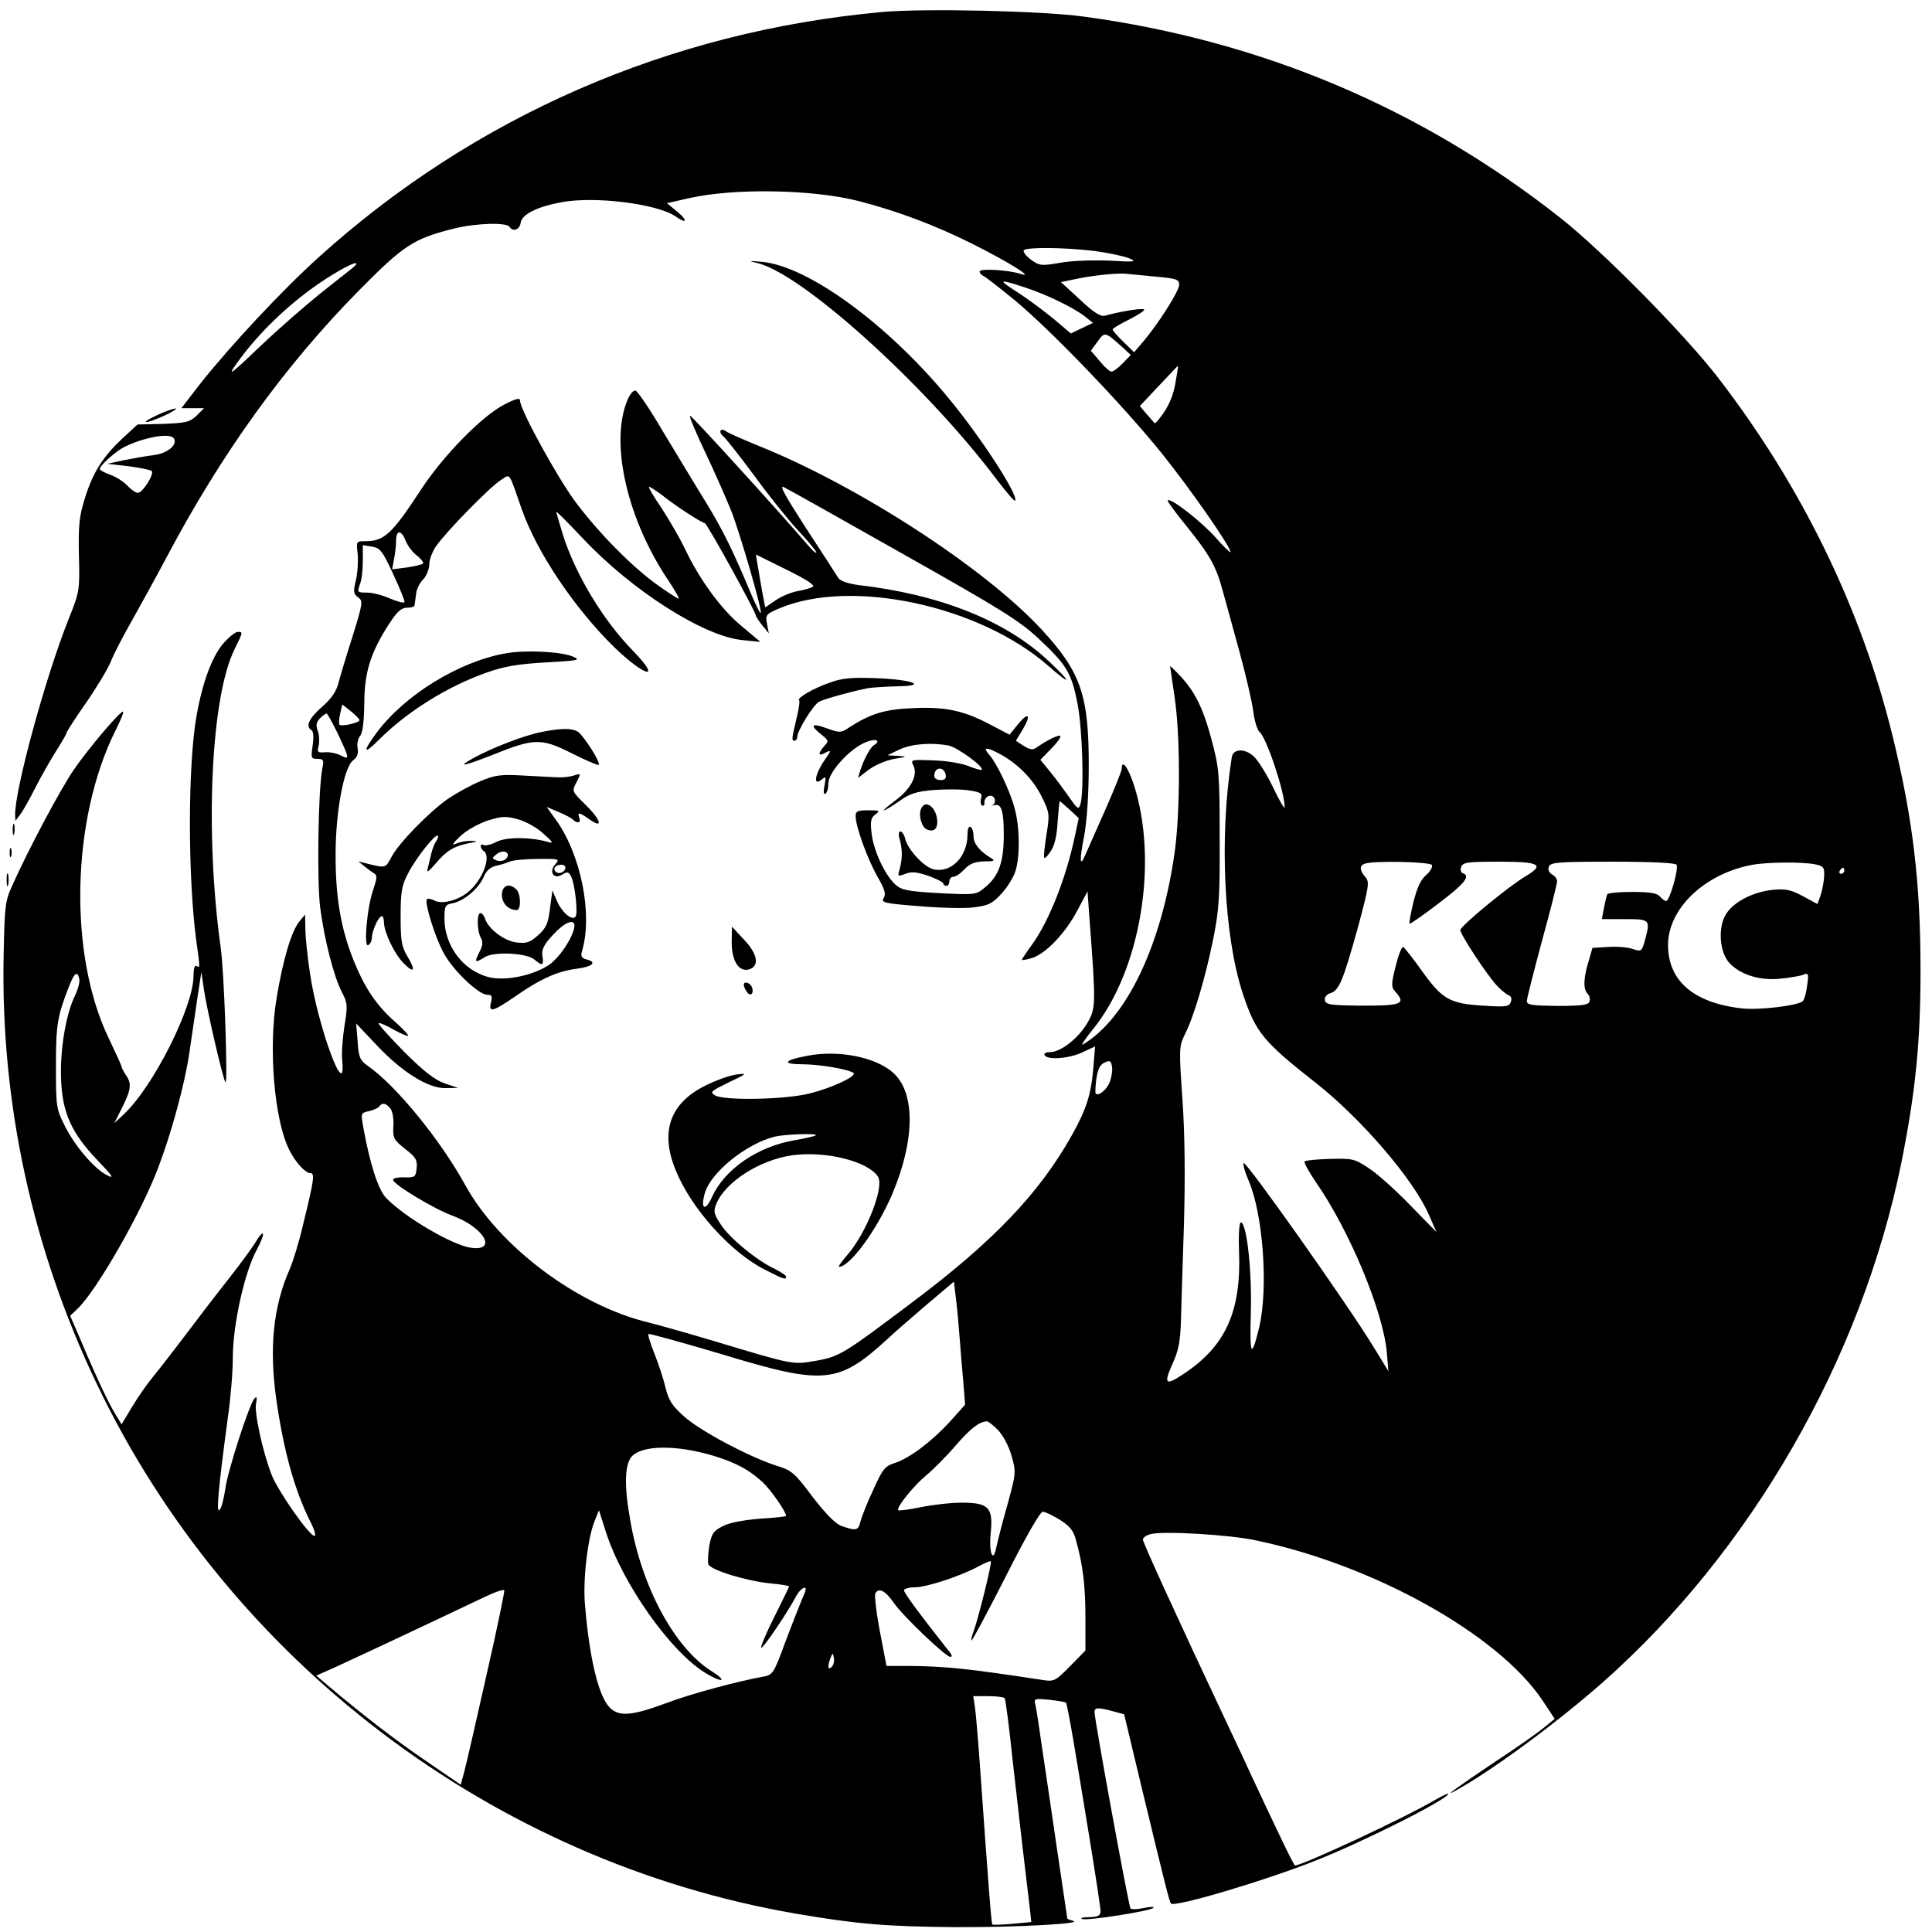 <?xml version="1.0" standalone="no"?>
<!DOCTYPE svg PUBLIC "-//W3C//DTD SVG 20010904//EN"
 "http://www.w3.org/TR/2001/REC-SVG-20010904/DTD/svg10.dtd">
<svg version="1.0" xmlns="http://www.w3.org/2000/svg"
 width="639pt" height="639pt" viewBox="0 0 639 639"
 preserveAspectRatio="xMidYMid meet">
<g transform="translate(0,639) scale(0.1,-0.1)"
fill="#000000" stroke="none">
<path d="M2915 6350 c-701 -64 -1345 -345 -1860 -810 -122 -110 -292 -292
-395 -422 l-60 -78 37 0 38 0 -25 -25 c-22 -21 -35 -24 -110 -27 l-85 -2 -49
-45 c-66 -62 -98 -112 -125 -198 -19 -61 -22 -89 -20 -190 3 -115 2 -120 -33
-208 -77 -192 -179 -566 -178 -650 l1 -20 15 20 c9 11 31 50 50 88 19 37 50
92 69 122 19 30 35 57 35 61 0 3 29 49 65 100 36 52 73 114 82 137 9 23 40 83
68 132 28 50 80 144 115 210 183 346 391 634 635 882 151 153 182 173 316 207
73 18 174 21 184 6 11 -18 34 -10 37 13 4 28 54 53 134 68 111 21 318 -5 379
-47 36 -26 41 -14 6 15 l-35 29 75 17 c148 33 406 29 559 -10 128 -33 253 -80
375 -141 120 -60 210 -116 161 -100 -39 13 -136 19 -136 8 0 -5 6 -12 13 -15
7 -3 56 -41 108 -84 126 -106 358 -349 482 -503 94 -117 227 -308 227 -326 0
-4 -23 18 -51 50 -48 53 -148 131 -157 121 -2 -2 26 -41 63 -86 76 -94 97
-132 118 -209 8 -30 33 -120 55 -200 22 -80 43 -171 47 -202 4 -32 13 -62 21
-69 23 -19 83 -198 83 -249 0 -8 -17 21 -38 65 -21 44 -50 90 -64 103 -30 28
-69 26 -73 -3 -42 -265 -26 -592 37 -783 42 -126 67 -157 239 -292 153 -120
326 -322 376 -438 l25 -57 -88 90 c-48 50 -110 105 -137 122 -45 30 -53 32
-126 30 -43 -1 -81 -5 -85 -8 -3 -4 14 -35 38 -70 111 -160 223 -429 234 -564
l5 -60 -49 80 c-88 144 -426 622 -430 608 -2 -6 5 -31 16 -56 49 -113 66 -356
36 -486 -26 -107 -32 -98 -28 46 4 140 -13 293 -32 300 -6 2 -9 -32 -7 -94 8
-200 -44 -315 -183 -407 -60 -40 -67 -34 -38 31 21 46 27 75 29 148 1 49 6
194 10 320 4 152 3 290 -5 407 -12 168 -11 178 7 215 30 58 68 187 94 314 20
99 23 143 22 339 0 211 -2 231 -27 324 -28 105 -56 161 -106 213 -17 18 -31
31 -31 30 0 -2 7 -48 15 -103 19 -127 19 -378 0 -514 -44 -309 -160 -550 -304
-635 -7 -4 8 19 34 51 158 194 218 557 134 812 -19 56 -39 82 -39 49 0 -7 -25
-69 -55 -137 -31 -69 -60 -136 -66 -149 -18 -42 -19 -16 -3 65 9 50 15 137 15
234 0 232 -27 308 -156 448 -189 204 -605 474 -935 607 -52 21 -101 43 -108
48 -18 14 -28 -1 -10 -16 8 -6 55 -66 104 -132 48 -66 114 -148 146 -182 32
-34 58 -66 58 -70 0 -5 -13 6 -28 24 -105 122 -387 432 -390 428 -3 -2 20 -57
51 -122 31 -65 69 -152 86 -194 30 -77 103 -330 97 -336 -2 -2 -13 20 -26 49
-66 158 -98 223 -156 318 -36 58 -99 163 -142 234 -42 72 -83 132 -90 134 -7
2 -19 -12 -27 -32 -59 -141 0 -396 137 -598 21 -32 36 -58 32 -58 -3 0 -34 20
-68 44 -84 60 -193 170 -272 275 -61 82 -184 306 -184 336 0 10 -13 7 -52 -13
-74 -38 -203 -170 -276 -282 -94 -144 -121 -170 -182 -170 -32 0 -32 0 -27
-42 2 -24 0 -63 -6 -87 -9 -38 -8 -46 8 -57 16 -12 15 -19 -18 -126 -20 -62
-41 -132 -47 -155 -7 -29 -23 -53 -55 -81 -44 -39 -55 -64 -35 -77 7 -4 8 -24
4 -51 -6 -41 -5 -44 16 -44 20 0 22 -4 16 -32 -14 -74 -18 -375 -7 -460 14
-107 45 -228 72 -280 19 -36 19 -46 8 -113 -6 -40 -10 -91 -7 -114 13 -141
-81 114 -107 291 -8 54 -15 119 -15 145 l-1 48 -19 -23 c-26 -32 -54 -125 -75
-252 -28 -166 -8 -405 42 -504 20 -40 53 -76 69 -76 16 0 13 -21 -23 -168 -13
-57 -34 -125 -45 -150 -55 -125 -68 -262 -44 -432 25 -173 61 -300 112 -402
14 -27 20 -48 14 -48 -17 0 -122 150 -142 203 -30 78 -58 208 -51 236 4 19 2
23 -5 16 -16 -15 -89 -239 -97 -300 -4 -27 -11 -57 -16 -65 -16 -28 -9 50 25
305 9 61 16 148 16 195 0 108 39 283 79 356 31 58 26 76 -6 22 -11 -18 -53
-75 -94 -127 -41 -52 -103 -133 -139 -181 -36 -47 -81 -106 -101 -130 -21 -25
-53 -71 -72 -103 l-35 -58 -20 33 c-22 35 -64 124 -117 250 l-33 76 24 23 c63
59 213 321 268 469 44 116 87 275 102 376 8 55 20 137 27 184 l13 85 8 -55 c9
-65 66 -310 72 -310 8 0 -5 373 -16 445 -53 381 -33 830 46 988 28 57 28 57
10 57 -8 0 -30 -18 -49 -40 -36 -43 -68 -129 -87 -238 -29 -163 -29 -530 -1
-742 13 -94 13 -92 1 -85 -6 4 -10 -9 -10 -33 0 -102 -133 -366 -230 -457
l-32 -30 26 52 c30 59 32 80 12 108 -7 11 -14 23 -14 28 -1 4 -19 44 -41 90
-135 277 -126 726 21 1021 16 32 28 60 25 62 -6 6 -113 -119 -163 -192 -45
-66 -151 -265 -204 -384 -23 -50 -25 -70 -28 -230 -10 -489 95 -972 308 -1417
438 -917 1310 -1579 2310 -1752 204 -35 301 -43 530 -45 204 -1 431 12 388 21
-10 3 -18 6 -18 8 0 1 -16 108 -35 236 -19 129 -41 281 -50 339 -8 58 -17 116
-20 129 -6 23 -5 24 45 19 28 -3 53 -7 56 -10 2 -3 13 -59 24 -124 11 -66 36
-215 55 -333 19 -117 35 -222 35 -232 0 -15 -8 -19 -37 -20 -21 0 -32 -3 -24
-6 16 -7 230 27 236 37 3 4 -12 4 -33 -1 -20 -4 -40 -5 -43 -1 -6 7 -119 624
-119 650 0 15 13 15 61 2 l37 -10 57 -238 c79 -328 93 -383 98 -388 13 -13
316 77 483 144 161 64 434 202 434 219 0 3 -20 -7 -45 -21 -98 -58 -437 -216
-462 -216 -4 0 -66 130 -143 295 -15 33 -50 108 -78 167 -166 352 -282 606
-282 616 0 6 12 15 26 18 42 11 263 -2 349 -21 391 -82 800 -311 946 -528 l41
-62 -34 -28 c-18 -15 -91 -67 -163 -114 -119 -80 -174 -119 -135 -98 124 68
334 223 488 358 493 435 859 1071 991 1723 46 231 63 393 63 634 0 289 -25
503 -93 778 -103 419 -300 824 -576 1182 -109 142 -382 419 -523 530 -460 362
-986 585 -1575 665 -137 19 -531 28 -670 15z m704 -790 c46 -6 97 -17 115 -24
28 -12 21 -13 -65 -8 -53 2 -124 0 -162 -7 -63 -11 -69 -10 -97 10 -16 12 -27
26 -24 31 7 11 133 10 233 -2z m-2455 -58 c-12 -9 -59 -47 -105 -83 -46 -37
-136 -115 -199 -175 -96 -92 -109 -101 -80 -60 80 114 201 226 324 300 62 38
96 48 60 18z m2659 -27 c68 -6 77 -9 77 -27 0 -21 -69 -129 -119 -188 l-30
-35 -35 34 c-20 19 -36 38 -36 41 0 4 26 19 58 35 31 16 52 30 45 32 -11 4
-81 -8 -128 -21 -15 -4 -36 9 -83 53 l-63 58 58 12 c61 12 137 19 163 15 8 -1
50 -5 93 -9z m-432 -36 c73 -24 163 -68 199 -97 l25 -20 -36 -17 -37 -18 -58
49 c-33 27 -83 64 -112 83 -75 48 -73 50 19 20z m322 -198 l27 -25 -27 -28
c-15 -15 -32 -28 -37 -27 -6 0 -24 16 -39 35 l-29 34 22 30 c24 34 25 33 83
-19z m176 -110 c-7 -48 -24 -88 -54 -125 -8 -11 -16 -18 -17 -15 -2 2 -13 16
-26 30 l-22 26 62 66 c35 37 63 67 64 67 1 0 -2 -22 -7 -49z m-3314 -191 c13
-21 -20 -49 -65 -55 -25 -3 -70 -11 -100 -17 l-55 -12 70 -8 c38 -5 73 -12 77
-16 9 -9 -30 -72 -46 -72 -7 0 -23 11 -36 25 -12 13 -38 29 -56 35 -19 7 -34
15 -34 19 0 11 51 57 80 72 63 32 153 49 165 29z m1150 -232 c49 -143 176
-331 307 -459 103 -99 158 -111 63 -13 -101 103 -193 256 -234 388 -11 37 -21
70 -21 73 0 3 39 -36 88 -88 162 -172 398 -323 527 -336 l60 -6 -63 53 c-66
54 -140 155 -188 258 -15 31 -49 90 -75 130 -27 39 -46 72 -42 72 3 0 22 -12
42 -27 46 -37 133 -93 142 -93 7 0 169 -294 169 -306 0 -3 10 -18 21 -32 l22
-27 -6 31 c-6 30 -4 33 41 52 237 100 660 10 889 -190 78 -69 80 -58 2 15
-142 134 -360 221 -630 252 -35 5 -59 13 -66 23 -6 10 -54 84 -107 165 -67
104 -90 144 -74 136 13 -6 191 -106 396 -222 321 -181 384 -220 447 -279 93
-87 109 -113 129 -216 16 -81 22 -284 10 -330 -6 -21 -9 -20 -38 22 -17 24
-45 62 -63 84 l-32 39 36 37 c20 20 33 39 30 42 -5 5 -44 -14 -78 -38 -13 -9
-22 -8 -43 5 l-26 17 20 33 c31 50 24 66 -11 24 l-30 -37 -57 30 c-91 49 -152
63 -261 58 -96 -4 -141 -18 -214 -65 -25 -17 -30 -17 -72 -2 -51 19 -58 11
-19 -20 25 -20 26 -22 10 -39 -22 -25 -20 -35 5 -21 19 10 19 7 -5 -27 -31
-46 -37 -85 -9 -63 15 13 16 11 10 -19 -4 -21 -3 -31 3 -27 6 3 10 19 10 35 0
36 71 114 123 135 33 14 53 6 27 -10 -12 -7 -34 -49 -45 -84 l-7 -24 35 27
c20 15 57 31 84 36 44 7 45 8 13 10 l-35 2 40 19 c40 19 107 24 163 13 29 -6
118 -71 109 -80 -2 -2 -21 3 -43 12 -21 9 -74 18 -116 19 -77 3 -77 3 -66 -19
14 -32 -11 -78 -64 -116 -22 -17 -38 -30 -34 -30 4 0 27 14 50 30 34 25 56 32
113 37 39 3 91 3 117 -1 40 -6 46 -10 41 -26 -3 -10 -2 -21 3 -24 6 -3 9 2 8
11 0 10 7 19 17 21 17 3 25 -22 10 -31 -5 -2 -2 -2 6 0 23 6 31 -18 31 -98 0
-89 -16 -136 -61 -173 -31 -26 -32 -26 -153 -20 -104 6 -124 10 -144 28 -35
31 -72 111 -79 168 -5 42 -3 53 12 64 17 13 15 14 -23 14 -36 0 -42 -3 -42
-20 0 -33 39 -141 72 -199 24 -42 29 -58 21 -71 -10 -15 1 -18 116 -27 69 -6
151 -8 182 -4 48 6 61 12 91 45 20 21 41 56 47 76 15 50 14 144 -3 206 -14 55
-59 149 -82 175 -24 27 -15 30 26 9 63 -32 117 -86 146 -146 26 -53 26 -57 15
-126 -6 -39 -10 -73 -7 -75 2 -3 13 8 22 23 12 17 20 52 22 96 3 37 6 68 7 68
2 0 16 -13 33 -28 l30 -28 -14 -65 c-29 -135 -84 -274 -139 -351 -19 -26 -35
-50 -35 -52 0 -3 14 0 32 5 45 13 111 81 151 157 l34 64 6 -84 c22 -291 22
-303 -7 -352 -30 -51 -88 -96 -124 -96 -13 0 -20 -4 -17 -10 10 -17 83 -11
126 10 l41 19 -6 -73 c-7 -85 -23 -136 -71 -221 -107 -191 -259 -351 -530
-554 -226 -170 -238 -178 -318 -192 -76 -13 -71 -14 -337 66 -80 24 -176 51
-215 61 -234 56 -495 251 -607 456 -83 150 -229 329 -322 393 -25 18 -30 28
-33 80 l-5 60 69 -73 c84 -89 170 -142 227 -141 l41 1 -45 15 c-33 12 -69 40
-134 105 -48 49 -86 91 -84 94 3 2 26 -7 51 -22 26 -14 47 -23 47 -19 0 4 -20
25 -45 47 -60 53 -99 111 -136 203 -42 106 -59 206 -59 348 0 144 28 292 59
313 12 9 17 21 14 39 -3 14 1 32 8 41 9 11 13 47 14 108 0 102 21 169 83 264
25 39 40 52 58 52 13 0 25 3 25 8 1 4 3 20 5 36 1 16 12 38 24 50 11 12 20 35
20 50 0 15 10 42 22 59 33 48 179 197 213 218 34 22 26 33 70 -93z m-384 -105
c6 -16 22 -38 37 -50 15 -11 24 -24 21 -27 -3 -3 -27 -9 -54 -13 l-48 -6 6 33
c4 18 7 45 7 61 0 37 17 37 31 2z m-41 -111 c22 -47 39 -89 38 -93 -2 -5 -23
1 -47 11 -24 11 -58 20 -77 20 -32 0 -33 1 -24 26 6 14 10 49 10 78 l0 53 30
-5 c27 -4 35 -14 70 -90z m1388 -43 c-7 -4 -29 -11 -50 -14 -21 -4 -53 -17
-72 -30 l-35 -24 -10 52 c-5 29 -12 68 -15 87 l-6 36 101 -50 c67 -33 96 -52
87 -57z m-1499 -441 c1 -8 -59 -22 -66 -15 -3 3 -2 19 2 36 l7 31 28 -22 c16
-13 29 -26 29 -30z m-71 -46 c38 -81 39 -86 10 -71 -13 7 -36 12 -52 11 -25
-2 -28 0 -22 22 3 14 2 36 -3 49 -7 18 -5 28 7 41 9 9 19 16 22 16 3 0 20 -31
38 -68z m2010 -135 c2 -12 -3 -17 -17 -17 -12 0 -21 6 -21 13 0 31 32 34 38 4z
m1608 -298 c3 -6 -5 -21 -19 -33 -18 -15 -30 -42 -42 -89 -9 -38 -15 -70 -13
-72 2 -2 45 28 96 67 87 66 107 91 80 100 -6 2 -9 12 -5 21 5 15 23 17 127 17
133 0 150 -10 86 -48 -57 -34 -216 -165 -216 -178 0 -15 88 -149 122 -185 13
-14 31 -28 38 -31 8 -2 11 -11 7 -22 -6 -16 -17 -17 -94 -12 -109 7 -133 21
-201 116 -29 41 -57 76 -61 78 -5 1 -16 -27 -25 -64 -15 -60 -15 -68 -1 -84
37 -41 21 -47 -120 -46 -94 1 -110 3 -113 18 -2 9 5 19 18 23 29 9 42 41 90
213 38 141 40 155 26 171 -19 21 -20 38 -3 44 25 11 216 7 223 -4z m809 1 c8
-13 -23 -120 -34 -120 -5 0 -14 7 -21 15 -9 11 -33 15 -91 15 -43 0 -80 -3
-83 -8 -2 -4 -7 -24 -11 -45 l-7 -37 76 0 c85 0 85 -1 66 -72 -10 -35 -12 -36
-39 -27 -16 6 -52 9 -81 7 l-53 -3 -13 -45 c-17 -55 -18 -92 -3 -107 7 -7 9
-18 6 -26 -4 -11 -27 -14 -106 -14 -85 1 -101 3 -101 16 0 9 23 98 50 199 28
101 50 189 50 197 0 8 -7 18 -17 23 -10 6 -14 16 -10 26 6 14 31 16 211 16
128 0 207 -4 211 -10z m460 1 c27 -6 30 -10 28 -42 -1 -19 -7 -47 -12 -62
l-10 -27 -48 26 c-39 21 -57 25 -99 21 -66 -7 -129 -39 -155 -80 -28 -44 -22
-127 11 -162 36 -39 101 -59 168 -52 31 3 66 9 76 13 17 7 19 4 13 -36 -3 -23
-9 -46 -14 -51 -15 -15 -147 -31 -203 -24 -159 18 -244 92 -243 211 1 119 120
233 275 263 51 10 171 11 213 2z m95 -21 c0 -5 -5 -10 -11 -10 -5 0 -7 5 -4
10 3 6 8 10 11 10 2 0 4 -4 4 -10z m-5838 -357 c3 -10 -4 -35 -14 -56 -30 -61
-50 -180 -46 -276 4 -111 34 -178 120 -268 52 -54 57 -63 32 -50 -43 22 -108
98 -141 166 -27 53 -28 63 -28 196 0 138 5 164 43 262 18 46 28 53 34 26z
m3408 -343 c-11 -26 -37 -46 -46 -37 -2 2 -1 24 2 48 5 33 12 48 28 55 18 8
21 5 24 -15 2 -13 -2 -36 -8 -51z m-2379 -86 c7 -9 12 -34 10 -59 -2 -39 1
-45 39 -75 35 -27 41 -37 38 -64 -3 -29 -6 -31 -40 -30 -21 1 -38 -3 -38 -8 0
-15 136 -97 197 -119 103 -38 150 -118 61 -106 -61 8 -221 102 -281 165 -26
27 -53 110 -75 231 -9 50 -9 50 19 56 16 4 31 11 34 16 9 13 21 11 36 -7z
m1883 -759 c3 -38 8 -104 12 -145 l6 -76 -51 -57 c-62 -67 -133 -120 -182
-136 -32 -10 -40 -20 -71 -89 -20 -42 -38 -89 -42 -104 -7 -31 -15 -32 -63
-15 -21 8 -52 40 -96 97 -59 79 -68 87 -121 103 -89 29 -246 112 -301 160 -42
37 -53 54 -64 98 -7 30 -24 81 -37 113 -13 33 -22 61 -19 64 2 2 111 -28 242
-67 339 -103 385 -99 548 50 22 21 81 72 130 114 l90 76 7 -58 c4 -32 9 -89
12 -128z m126 -304 c16 -16 36 -52 45 -84 16 -56 16 -58 -13 -164 -17 -59 -33
-123 -37 -142 -11 -54 -25 -15 -18 52 8 81 -8 97 -96 97 -36 0 -97 -7 -136
-15 -38 -8 -71 -12 -74 -10 -8 8 50 80 92 115 23 19 67 63 97 98 49 57 78 79
103 81 5 1 21 -12 37 -28z m-940 -86 c75 -23 119 -47 162 -87 28 -26 78 -98
78 -112 0 -2 -39 -6 -86 -9 -51 -4 -101 -13 -122 -24 -32 -16 -38 -24 -46 -65
-4 -27 -6 -54 -3 -62 8 -19 125 -55 205 -63 34 -3 62 -8 62 -10 0 -2 -23 -48
-50 -103 -28 -55 -46 -100 -42 -100 8 0 92 125 117 174 6 11 16 21 23 24 10 3
9 -6 -4 -34 -9 -22 -35 -87 -57 -146 -39 -106 -41 -108 -76 -114 -86 -16 -235
-56 -312 -85 -118 -44 -161 -48 -192 -17 -37 37 -67 160 -82 338 -8 84 9 225
32 280 l14 35 23 -72 c56 -174 217 -400 332 -468 56 -33 71 -26 17 8 -122 77
-230 277 -268 496 -21 116 -19 183 3 212 33 40 149 41 272 4z m1146 -212 c33
-21 45 -36 53 -68 23 -83 31 -151 31 -256 l0 -108 -51 -52 c-47 -48 -53 -51
-87 -46 -249 38 -323 46 -448 47 l-72 0 -22 115 c-12 63 -18 119 -15 125 12
20 33 9 61 -31 30 -44 172 -179 187 -179 6 0 6 5 0 13 -109 138 -153 199 -153
207 0 5 16 10 35 10 39 0 149 36 209 68 22 12 41 20 43 18 5 -4 -42 -192 -57
-232 -6 -15 -9 -28 -7 -30 2 -2 53 93 113 211 65 129 114 215 123 215 7 0 33
-12 57 -27z m-1896 -509 c-33 -148 -66 -291 -73 -318 l-13 -49 -114 78 c-100
68 -207 150 -330 254 l-34 29 34 15 c29 12 283 131 525 246 33 16 61 25 63 21
1 -4 -24 -128 -58 -276z m1141 23 c-13 -13 -15 1 -4 30 7 17 8 17 11 -1 2 -10
-1 -23 -7 -29z m572 -104 c3 -5 15 -96 26 -203 20 -179 43 -377 57 -491 l5
-46 -63 -6 c-34 -3 -64 -4 -66 -2 -3 2 -12 116 -42 540 -6 83 -13 165 -16 183
l-5 32 50 0 c27 0 52 -3 54 -7z"/>
<path d="M1672 4229 c-154 -27 -334 -138 -426 -262 -48 -65 -45 -76 7 -24 94
94 227 177 358 223 56 20 104 28 194 33 107 6 117 8 91 19 -39 17 -160 23
-224 11z"/>
<path d="M2744 4132 c-55 -19 -109 -51 -101 -58 3 -3 -1 -31 -9 -62 -16 -68
-16 -72 -6 -72 5 0 9 6 9 13 0 20 53 106 72 116 16 9 115 36 162 45 13 2 56 5
94 6 108 1 54 23 -70 27 -78 3 -111 0 -151 -15z"/>
<path d="M1791 3969 c-53 -10 -158 -50 -221 -84 -64 -35 -38 -30 61 9 134 54
159 55 255 7 45 -23 87 -41 93 -41 10 0 -25 62 -59 102 -16 20 -55 22 -129 7z"/>
<path d="M1588 3806 c-31 -13 -78 -39 -105 -57 -63 -44 -163 -146 -188 -193
-21 -39 -18 -38 -90 -20 l-20 5 20 -16 c11 -9 26 -20 33 -24 10 -6 9 -16 -3
-52 -21 -57 -33 -195 -17 -185 7 4 12 15 12 25 0 21 22 71 33 71 4 0 7 -10 7
-22 1 -33 35 -104 65 -134 35 -35 41 -25 13 22 -20 33 -23 53 -23 134 0 81 4
102 24 140 27 53 91 133 99 126 2 -3 0 -11 -5 -18 -6 -7 -13 -26 -17 -43 -4
-16 -9 -39 -12 -50 -4 -13 5 -7 26 18 36 43 61 58 110 68 32 6 33 7 7 8 -16 0
-38 -4 -50 -10 -14 -6 -9 2 14 24 22 21 60 42 92 53 48 15 61 15 101 4 25 -7
63 -28 83 -47 34 -30 35 -34 13 -27 -57 16 -138 16 -169 -1 -17 -9 -36 -13
-41 -10 -6 3 -10 2 -10 -4 0 -5 5 -13 10 -16 25 -16 -2 -92 -48 -132 -33 -30
-89 -45 -114 -32 -11 6 -22 8 -26 5 -9 -10 27 -127 56 -179 30 -56 115 -137
143 -137 16 0 18 -5 13 -25 -9 -35 5 -32 78 18 84 59 142 85 206 93 53 7 68
22 31 31 -16 4 -19 11 -14 27 36 121 -3 318 -86 434 l-31 43 38 -16 c22 -9 43
-20 49 -26 14 -14 28 -11 21 6 -7 20 0 19 35 -6 46 -32 36 0 -15 50 -45 44
-45 44 -29 74 15 29 15 30 -9 22 -12 -4 -36 -7 -53 -6 -16 1 -68 3 -115 6 -74
4 -92 2 -142 -19z m85 -257 c-7 -7 -20 -8 -30 -5 -17 7 -17 8 1 22 23 17 48 2
29 -17z m164 -17 c-23 -25 -6 -52 22 -35 17 11 22 10 30 -6 12 -22 23 -119 15
-132 -10 -16 -44 11 -61 49 l-16 37 -8 -60 c-6 -49 -12 -64 -39 -88 -28 -25
-39 -28 -73 -24 -41 6 -92 45 -103 79 -3 10 -10 18 -15 18 -12 0 -12 -57 1
-81 8 -14 7 -27 -5 -49 -17 -34 -14 -36 18 -16 30 20 141 14 165 -8 26 -22 31
-20 26 12 -3 21 4 37 35 70 37 41 71 55 71 30 -2 -34 -48 -105 -85 -130 -56
-36 -147 -54 -202 -39 -83 23 -143 104 -143 193 0 42 2 46 29 51 37 8 85 49
101 87 8 20 22 32 39 36 14 3 35 9 46 14 11 5 53 9 94 9 70 1 73 0 58 -17z
m33 -11 c0 -14 -18 -23 -30 -16 -6 4 -8 11 -5 16 8 12 35 12 35 0z"/>
<path d="M1660 3430 c0 -28 22 -50 49 -50 15 0 14 53 -1 68 -23 23 -48 14 -48
-18z"/>
<path d="M3046 3714 c-9 -22 3 -62 21 -68 20 -8 33 1 33 25 0 47 -40 79 -54
43z"/>
<path d="M3200 3630 c0 -74 -55 -129 -113 -115 -32 8 -84 65 -93 100 -3 14
-11 25 -16 25 -6 0 -7 -11 -2 -27 9 -35 9 -61 0 -96 -8 -26 -7 -27 19 -17 20
8 38 6 76 -7 27 -10 49 -21 49 -25 0 -5 5 -8 10 -8 6 0 10 7 10 15 0 8 6 15
13 15 8 0 24 11 37 25 17 18 34 25 64 26 36 0 39 2 22 12 -37 23 -56 47 -56
71 0 14 -4 28 -10 31 -6 4 -10 -7 -10 -25z"/>
<path d="M2420 3274 c0 -63 24 -100 58 -90 35 11 28 51 -18 99 l-39 42 -1 -51z"/>
<path d="M2460 3133 c0 -5 4 -15 10 -23 11 -18 25 -7 17 15 -6 15 -27 21 -27
8z"/>
<path d="M2670 2898 c-77 -14 -86 -28 -17 -28 58 0 156 -17 170 -29 11 -10
-68 -48 -143 -67 -78 -21 -284 -25 -315 -7 -18 11 -14 14 45 43 62 29 63 31
25 26 -22 -3 -67 -19 -101 -36 -118 -58 -152 -153 -99 -281 51 -126 182 -272
296 -329 63 -32 69 -34 69 -22 0 4 -18 15 -39 26 -58 27 -148 101 -177 146
-23 35 -25 43 -15 68 30 73 144 146 252 161 111 15 250 -20 283 -71 21 -34
-37 -183 -100 -257 -20 -23 -33 -41 -29 -41 36 0 125 122 175 238 77 181 78
338 4 404 -58 52 -181 76 -284 56z m28 -263 c-3 -3 -34 -10 -68 -16 -122 -20
-233 -95 -275 -188 -22 -49 -39 -41 -24 12 19 69 138 165 233 188 36 8 142 11
134 4z"/>
<path d="M2501 5521 c147 -31 560 -404 794 -715 32 -42 60 -75 62 -72 15 14
-117 217 -227 348 -201 241 -459 428 -610 442 -42 4 -46 3 -19 -3z"/>
<path d="M522 5018 c-24 -11 -42 -21 -39 -24 2 -2 28 7 58 20 30 14 47 25 39
25 -8 -1 -35 -10 -58 -21z"/>
<path d="M42 3645 c0 -16 2 -22 5 -12 2 9 2 23 0 30 -3 6 -5 -1 -5 -18z"/>
<path d="M32 3570 c0 -14 2 -19 5 -12 2 6 2 18 0 25 -3 6 -5 1 -5 -13z"/>
<path d="M22 3480 c0 -19 2 -27 5 -17 2 9 2 25 0 35 -3 9 -5 1 -5 -18z"/>
</g>
</svg>
